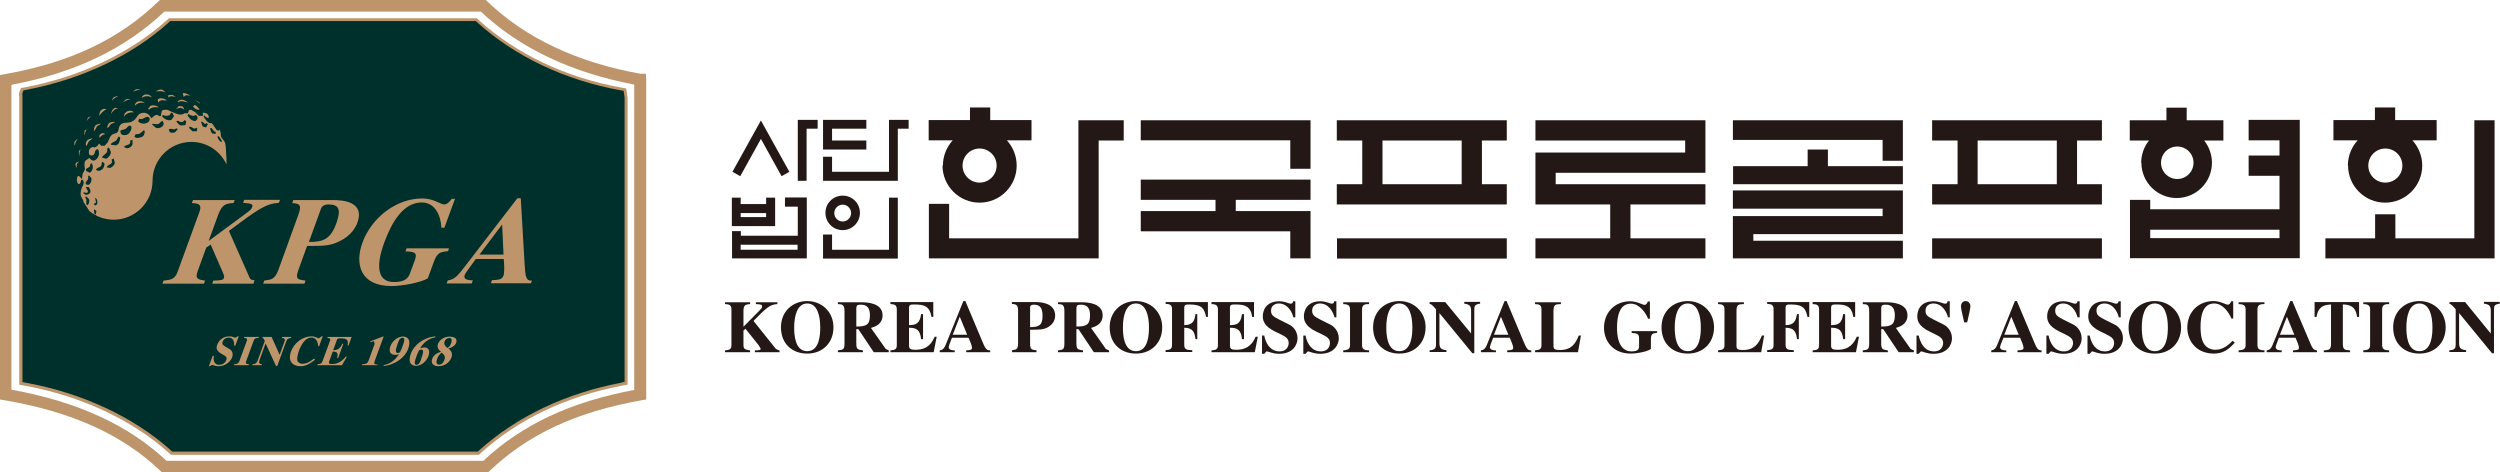 <?xml version="1.0" encoding="UTF-8"?><svg id="_레이어_2" xmlns="http://www.w3.org/2000/svg" viewBox="0 0 124.72 23.57"><defs><style>.cls-1{fill:#be956a;}.cls-2{fill:#231815;}.cls-3{fill:#00302b;}</style></defs><g id="Layer_1"><rect class="cls-2" x="66.7" y="11.89" width="8.47" height="1.01"/><path class="cls-2" d="m72.92,9.19h-3.95v-2.18h3.95v2.18Zm2.25-2.18v-1.01h-8.48v1.01h1.27v2.18h-1.27v1.01h8.48v-1.01h-1.24v-2.18h1.24Z"/><rect class="cls-2" x="96.39" y="11.89" width="8.47" height="1.01"/><path class="cls-2" d="m102.61,9.19h-3.95v-2.18h3.95v2.18Zm2.25-2.18v-1.01h-8.47v1.01h1.27v2.18h-1.27v1.01h8.47v-1.01h-1.24v-2.18h1.24Z"/><polygon class="cls-2" points="76.6 6 76.6 7.01 84.07 7.01 84.07 7.61 76.6 7.61 76.6 10.2 80.33 10.2 80.33 11.89 76.6 11.89 76.6 12.89 85.08 12.89 85.08 11.89 81.34 11.89 81.34 10.2 85.08 10.2 85.08 9.19 77.61 9.19 77.61 8.62 85.08 8.62 85.08 6 76.6 6"/><polygon class="cls-2" points="86.45 6 86.45 6.98 93.92 6.98 93.92 8.02 94.93 8.02 94.93 6 86.45 6"/><polygon class="cls-2" points="86.45 9.5 86.45 10.41 93.92 10.41 93.92 10.78 86.45 10.78 86.45 12.89 94.93 12.89 94.93 12.01 87.47 12.01 87.47 11.68 94.93 11.68 94.93 9.5 86.45 9.5"/><polygon class="cls-2" points="91.19 7.46 90.18 7.46 90.18 8.29 86.46 8.29 86.46 9.19 94.93 9.19 94.93 8.29 91.19 8.29 91.19 7.46"/><polygon class="cls-2" points="56.91 9.97 60.64 9.97 60.64 10.53 56.91 10.53 56.91 11.54 64.37 11.54 64.37 12.89 65.38 12.89 65.38 10.53 61.65 10.53 61.65 9.97 65.38 9.97 65.38 8.96 56.91 8.96 56.91 9.97"/><polygon class="cls-2" points="64.37 8.42 65.38 8.42 65.38 6 56.91 6 56.91 7 64.37 7 64.37 8.42"/><path class="cls-2" d="m107.27,11.46h6.45v.42h-6.45v-.42Zm4.91-5.47v1.01h1.54v.76h-1.54v1.01h1.54v1.67h-6.45v-.47h-1.01v2.91h8.47v-6.9h-2.55Z"/><path class="cls-2" d="m108.62,8.93c-.45,0-.81-.36-.81-.81s.36-.81.81-.81.81.36.81.81-.36.81-.81.81m-1.79-.81c0,.97.79,1.76,1.76,1.76s1.76-.79,1.76-1.76c0-.42-.15-.81-.39-1.11h.96v-1.01h-1.83v-.63h-1.01v.63h-1.83v1.01h.96c-.24.3-.39.69-.39,1.11"/><polygon class="cls-2" points="123.44 6 123.44 11.89 119.5 11.89 119.5 10.69 118.49 10.69 118.49 11.89 116.01 11.89 116.01 12.89 124.45 12.89 124.45 6 123.44 6"/><path class="cls-2" d="m119,9.11c-.47,0-.85-.38-.85-.85s.38-.85.85-.85.85.38.85.85-.38.85-.85.85m-1.86-.85c0,1.02.83,1.85,1.85,1.85s1.85-.83,1.85-1.85c0-.49-.19-.93-.49-1.26h1.21v-1.01h-2.07v-.63h-1.01v.63h-2.07v1.01h1.21c-.3.33-.49.77-.49,1.26"/><polygon class="cls-2" points="56.06 6 53.8 6 53.8 11.89 47.35 11.89 47.35 10.17 46.34 10.17 46.34 12.89 54.81 12.89 54.81 7.01 56.06 7.01 56.06 6"/><path class="cls-2" d="m48.87,9.11c-.47,0-.85-.38-.85-.85s.38-.85.85-.85.85.38.85.85-.38.85-.85.85m-1.85-.85c0,1.02.83,1.85,1.85,1.85s1.85-.83,1.85-1.85c0-.49-.19-.93-.49-1.26h1.23v-1.01h-2.06v-.63h-1.01v.63h-2.06v1.01h1.2c-.3.33-.49.77-.49,1.26"/><polygon class="cls-2" points="44.35 9.86 44.35 12.46 41.51 12.46 41.51 11.7 41.06 11.7 41.06 12.9 44.79 12.9 44.79 9.86 44.35 9.86"/><path class="cls-2" d="m42.04,10.21c.23,0,.42.19.42.42s-.19.42-.42.42-.42-.19-.42-.42.19-.42.42-.42m0,1.27c.47,0,.86-.38.86-.86s-.38-.86-.86-.86-.86.38-.86.86.38.86.86.86"/><polygon class="cls-2" points="36.54 8.57 36.93 8.79 37.96 6.93 38.99 8.79 39.38 8.57 37.96 6.01 36.54 8.57"/><polygon class="cls-2" points="39.8 5.98 39.8 9.02 40.24 9.02 40.24 6.42 40.79 6.42 40.79 5.98 39.8 5.98"/><polygon class="cls-2" points="43.22 7.01 41.51 7.01 41.51 6.42 43.22 6.42 43.22 5.98 41.06 5.98 41.06 7.46 43.22 7.46 43.22 7.01"/><polygon class="cls-2" points="45.33 5.98 44.79 5.98 44.35 5.98 44.35 8.57 41.51 8.57 41.51 7.82 41.06 7.82 41.06 9.02 44.79 9.02 44.79 6.42 45.33 6.42 45.33 5.98"/><path class="cls-2" d="m36.95,12.21h2.84v.25h-2.84v-.25Zm2.21-2.35v.45h.64v1.45h-2.84v-.23h-.44v1.36h3.73v-3.04h-1.08Z"/><path class="cls-2" d="m36.95,10.63h1.27v.2h-1.27v-.2Zm1.71-.77h-.44v.32h-1.27v-.32h-.44v1.42h2.16v-1.42Z"/><path class="cls-2" d="m38.9,17.57h-1.24v-.09c.23,0,.29-.02.29-.08l-.09-.16-.67-.84-.1.09v.73c0,.22.13.23.33.26v.09h-1.25v-.09c.2-.02.32-.04.32-.26v-1.79c0-.24-.15-.25-.32-.26v-.09h1.25v.09c-.2.02-.33.02-.33.34v.79l.8-.81c.1-.1.13-.13.13-.2,0-.09-.05-.11-.31-.12v-.09h1.07v.09c-.39.02-.57.21-1.19.84l1.12,1.4.18.08v.09Z"/><path class="cls-2" d="m40.27,15.02c-.71,0-1.31.5-1.31,1.31s.55,1.31,1.31,1.31,1.31-.53,1.31-1.31-.59-1.31-1.31-1.31m0,.12c.52,0,.65.65.65,1.19,0,.32-.02,1.19-.65,1.19s-.65-.87-.65-1.19c0-.54.14-1.19.65-1.19"/><path class="cls-2" d="m44.34,17.48l-.15-.07-.74-1.05c.2-.06.58-.18.58-.63,0-.62-.78-.65-1.04-.65h-1.19v.09c.21.01.33.02.33.34v1.63c0,.3-.07.31-.33.34v.09h1.25v-.09c-.25-.04-.33-.04-.33-.34v-.72h.1l.77,1.15h.75v-.09Zm-1.62-2.12c.02-.12.02-.16.23-.16.3,0,.45.16.45.53,0,.48-.19.56-.68.56v-.94Z"/><path class="cls-2" d="m44.43,15.07h2.13v.74h-.09c-.09-.53-.35-.62-.85-.62-.2,0-.27.01-.27.17v.86c.35,0,.55-.09.6-.55h.1v1.25h-.1c-.04-.46-.23-.57-.6-.57v.89c0,.16.07.21.31.21.37,0,.74-.1.97-.65h.1l-.15.77h-2.16v-.09c.21-.02.32-.04.32-.26v-1.79c0-.24-.15-.25-.32-.26v-.09Z"/><path class="cls-2" d="m49.38,17.48c-.18,0-.24-.12-.4-.51l-.82-1.95h-.1l-.82,2.03c-.11.28-.16.4-.36.43v.09h.75v-.09c-.12,0-.3-.02-.3-.16,0-.06.06-.21.16-.47h.83c.05.12.17.39.17.49,0,.12-.06.12-.29.14v.09h1.2v-.09Zm-1.85-.78l.35-.9.37.9h-.72Z"/><path class="cls-2" d="m50.48,17.57h1.23v-.09c-.26-.04-.32-.04-.32-.34v-.69c.49,0,.68,0,.91-.14.29-.17.34-.43.34-.56,0-.62-.67-.68-.97-.68h-1.19v.09c.2.02.31.03.31.34v1.63c0,.21-.05.26-.09.29-.03.02-.03.02-.21.05v.09Zm.91-2.24c0-.08.05-.13.18-.13.3,0,.44.14.44.56,0,.46-.17.56-.62.56v-.99Z"/><path class="cls-2" d="m55.32,17.48l-.15-.07-.74-1.05c.2-.06.58-.18.58-.63,0-.62-.78-.65-1.04-.65h-1.19v.09c.21.01.32.02.32.34v1.63c0,.3-.07.31-.32.34v.09h1.25v-.09c-.24-.04-.33-.04-.33-.34v-.72h.1l.77,1.15h.76v-.09Zm-1.62-2.12c.02-.12.03-.16.23-.16.3,0,.45.16.45.53,0,.48-.19.56-.68.56v-.94Z"/><path class="cls-2" d="m56.67,15.02c-.71,0-1.31.5-1.31,1.31s.55,1.31,1.31,1.31,1.31-.53,1.31-1.31-.59-1.31-1.31-1.31m0,.12c.52,0,.65.65.65,1.19,0,.32-.02,1.19-.65,1.19s-.65-.87-.65-1.19c0-.54.13-1.19.65-1.19"/><path class="cls-2" d="m58.17,15.07h2.09v.74h-.09c-.08-.38-.18-.62-.82-.62-.2,0-.27.01-.27.17v.86c.46,0,.52-.26.56-.55h.09v1.25h-.09c-.04-.3-.1-.57-.56-.57v.86c0,.24.15.25.4.26v.09h-1.33v-.09c.21-.02.32-.04.32-.26v-1.79c0-.24-.15-.25-.32-.26v-.09Z"/><path class="cls-2" d="m60.43,15.07h2.13v.74h-.09c-.08-.53-.35-.62-.84-.62-.2,0-.27.01-.27.17v.86c.36,0,.54-.09.6-.55h.1v1.25h-.1c-.04-.46-.23-.57-.6-.57v.89c0,.16.07.21.31.21.36,0,.74-.1.97-.65h.11l-.15.77h-2.16v-.09c.21-.02.32-.04.32-.26v-1.79c0-.24-.16-.25-.32-.26v-.09Z"/><path class="cls-2" d="m64.52,15.82c-.06-.26-.29-.68-.72-.68-.19,0-.39.11-.39.35,0,.2.07.28.38.44l.54.27c.13.06.4.28.4.68,0,.32-.23.77-.91.77-.35,0-.52-.12-.64-.12l-.11.12h-.11v-.91h.11c.07.37.29.79.76.79.44,0,.46-.37.46-.41,0-.24-.17-.33-.41-.45l-.25-.12c-.63-.3-.63-.62-.63-.79,0-.22.12-.73.82-.73.29,0,.47.12.57.12.09,0,.11-.05.12-.12h.11v.8h-.1Z"/><path class="cls-2" d="m66.57,15.82c-.06-.26-.29-.68-.72-.68-.19,0-.39.11-.39.35,0,.2.07.28.38.44l.54.27c.12.06.41.28.41.68,0,.32-.24.77-.92.77-.35,0-.52-.12-.63-.12l-.11.12h-.11v-.91h.11c.07.37.29.79.76.79.44,0,.46-.37.46-.41,0-.24-.17-.33-.42-.45l-.25-.12c-.63-.3-.63-.62-.63-.79,0-.22.12-.73.82-.73.29,0,.47.12.57.12.09,0,.11-.05.12-.12h.11v.8h-.1Z"/><path class="cls-2" d="m68.3,17.57h-1.29v-.09c.2-.02.34-.04.34-.26v-1.79c0-.24-.17-.25-.34-.26v-.09h1.29v.09c-.18,0-.35.01-.35.26v1.79c0,.23.15.25.35.26v.09Z"/><path class="cls-2" d="m69.81,15.02c-.71,0-1.31.5-1.31,1.31s.55,1.31,1.31,1.31,1.31-.53,1.31-1.31-.59-1.31-1.31-1.31m0,.12c.52,0,.65.65.65,1.19,0,.32-.02,1.19-.65,1.19s-.65-.87-.65-1.19c0-.54.13-1.19.65-1.19"/><path class="cls-2" d="m71.31,17.48c.22-.03.33-.05.33-.3v-1.75c-.21-.25-.27-.27-.32-.27v-.09h.78l1.29,1.57h0v-1.12c0-.22-.04-.34-.34-.37v-.09h.79v.09c-.26.03-.29.12-.29.29v2.18h-.1l-1.64-2h0v1.48c0,.27.08.34.35.37v.09h-.84v-.09Z"/><path class="cls-2" d="m76.38,17.48c-.18,0-.24-.12-.4-.51l-.82-1.95h-.1l-.82,2.03c-.11.28-.16.4-.36.43v.09h.75v-.09c-.13,0-.3-.02-.3-.16,0-.06.06-.21.16-.47h.83c.05.12.17.39.17.49,0,.12-.07.12-.3.14v.09h1.2v-.09Zm-1.85-.78l.35-.9.37.9h-.72Z"/><path class="cls-2" d="m78.71,17.57h-2.13v-.09c.21-.03.32-.04.32-.26v-1.79c0-.24-.15-.25-.32-.26v-.09h1.29v.09c-.26.01-.37.01-.37.34v1.74c0,.18.08.21.33.21.56,0,.77-.31.93-.72h.11l-.15.84Z"/><path class="cls-2" d="m82.68,16.6c-.23.03-.32.04-.32.34v.47c-.18.13-.68.23-1,.23-.92,0-1.34-.65-1.34-1.29,0-.73.51-1.32,1.31-1.32.33,0,.62.18.71.18s.13-.08.17-.17h.1v.86h-.09c-.13-.32-.44-.75-.86-.75-.54,0-.69.56-.69,1.2,0,.26.02,1.18.72,1.18.33,0,.38-.11.38-.27v-.39c0-.23-.12-.24-.37-.26v-.09h1.27v.09Z"/><path class="cls-2" d="m84.2,15.02c-.72,0-1.31.5-1.31,1.31s.55,1.31,1.31,1.31,1.31-.53,1.31-1.31-.6-1.31-1.31-1.31m0,.12c.52,0,.65.65.65,1.19,0,.32-.02,1.19-.65,1.19s-.65-.87-.65-1.19c0-.54.13-1.19.65-1.19"/><path class="cls-2" d="m87.85,17.57h-2.14v-.09c.21-.03.32-.04.32-.26v-1.79c0-.24-.15-.25-.32-.26v-.09h1.29v.09c-.26.01-.37.01-.37.34v1.74c0,.18.08.21.33.21.56,0,.77-.31.94-.72h.11l-.15.84Z"/><path class="cls-2" d="m88.17,15.07h2.09v.74h-.09c-.08-.38-.18-.62-.82-.62-.2,0-.27.01-.27.17v.86c.46,0,.51-.26.57-.55h.09v1.25h-.09c-.04-.3-.1-.57-.57-.57v.86c0,.24.15.25.41.26v.09h-1.33v-.09c.21-.02.32-.04.32-.26v-1.79c0-.24-.15-.25-.32-.26v-.09Z"/><path class="cls-2" d="m90.42,15.07h2.13v.74h-.09c-.09-.53-.35-.62-.84-.62-.2,0-.27.01-.27.17v.86c.36,0,.54-.09.6-.55h.1v1.25h-.1c-.04-.46-.23-.57-.6-.57v.89c0,.16.07.21.31.21.37,0,.74-.1.97-.65h.11l-.15.77h-2.16v-.09c.21-.02.32-.04.32-.26v-1.79c0-.24-.15-.25-.32-.26v-.09Z"/><path class="cls-2" d="m95.47,17.48l-.15-.07-.74-1.05c.2-.06.58-.18.58-.63,0-.62-.79-.65-1.04-.65h-1.19v.09c.21.01.32.02.32.34v1.63c0,.3-.07.31-.32.34v.09h1.25v-.09c-.24-.04-.33-.04-.33-.34v-.72h.1l.77,1.15h.76v-.09Zm-1.62-2.12c.02-.12.03-.16.23-.16.29,0,.45.16.45.53,0,.48-.19.56-.68.56v-.94Z"/><path class="cls-2" d="m97.18,15.82c-.07-.26-.29-.68-.73-.68-.19,0-.39.11-.39.35,0,.2.06.28.38.44l.54.27c.12.06.4.28.4.68,0,.32-.23.77-.92.77-.35,0-.52-.12-.63-.12l-.11.12h-.11v-.91h.11c.08.37.29.79.76.79.44,0,.46-.37.46-.41,0-.24-.17-.33-.41-.45l-.25-.12c-.63-.3-.63-.62-.63-.79,0-.22.11-.73.81-.73.29,0,.47.12.58.12.09,0,.11-.05.12-.12h.11v.8h-.1Z"/><path class="cls-2" d="m97.99,16.08c-.06-.26-.17-.71-.16-.79,0-.16.09-.27.23-.27s.24.11.24.27c0,.08-.1.53-.16.79h-.15Z"/><path class="cls-2" d="m101.84,17.48c-.18,0-.24-.12-.4-.51l-.82-1.95h-.1l-.82,2.03c-.11.28-.16.4-.36.43v.09h.75v-.09c-.13,0-.31-.02-.31-.16,0-.06.06-.21.17-.47h.83c.05.12.17.39.17.49,0,.12-.07.12-.3.14v.09h1.2v-.09Zm-1.85-.78l.35-.9.37.9h-.72Z"/><path class="cls-2" d="m103.64,15.82c-.06-.26-.29-.68-.72-.68-.19,0-.39.11-.39.35,0,.2.07.28.38.44l.54.27c.12.06.4.28.4.68,0,.32-.23.77-.91.77-.35,0-.52-.12-.63-.12l-.11.12h-.11v-.91h.11c.07.37.29.79.76.79.44,0,.46-.37.46-.41,0-.24-.17-.33-.41-.45l-.25-.12c-.63-.3-.63-.62-.63-.79,0-.22.12-.73.81-.73.3,0,.47.12.58.12.09,0,.11-.05.12-.12h.11v.8h-.1Z"/><path class="cls-2" d="m105.7,15.82c-.06-.26-.28-.68-.72-.68-.19,0-.39.11-.39.35,0,.2.07.28.38.44l.54.27c.13.06.4.28.4.68,0,.32-.23.77-.92.77-.35,0-.52-.12-.63-.12l-.11.12h-.11v-.91h.11c.07.37.29.79.76.79.44,0,.46-.37.46-.41,0-.24-.17-.33-.41-.45l-.25-.12c-.63-.3-.63-.62-.63-.79,0-.22.12-.73.81-.73.3,0,.47.12.58.12.08,0,.11-.05.12-.12h.11v.8h-.11Z"/><path class="cls-2" d="m107.5,15.02c-.71,0-1.31.5-1.31,1.31s.54,1.31,1.31,1.31,1.31-.53,1.31-1.31-.6-1.31-1.31-1.31m0,.12c.52,0,.65.65.65,1.19,0,.32-.02,1.19-.65,1.19s-.65-.87-.65-1.19c0-.54.13-1.19.65-1.19"/><path class="cls-2" d="m111.48,17.1c-.27.31-.56.54-1.03.54-.86,0-1.33-.61-1.33-1.3,0-.75.53-1.32,1.31-1.32.33,0,.62.18.71.18s.13-.08.17-.17h.1v.86h-.09c-.13-.32-.44-.75-.86-.75-.54,0-.68.56-.68,1.18,0,.22.02.58.16.81.15.27.45.32.56.32.29,0,.56-.11.88-.45l.11.09Z"/><path class="cls-2" d="m112.97,17.57h-1.29v-.09c.2-.02.35-.04.35-.26v-1.79c0-.24-.18-.25-.35-.26v-.09h1.29v.09c-.17,0-.35.01-.35.26v1.79c0,.23.15.25.35.26v.09Z"/><path class="cls-2" d="m115.59,17.48c-.18,0-.24-.12-.4-.51l-.83-1.95h-.1l-.82,2.03c-.11.28-.16.4-.36.43v.09h.75v-.09c-.13,0-.3-.02-.3-.16,0-.06.06-.21.16-.47h.83c.05.12.17.39.17.49,0,.12-.07.12-.3.14v.09h1.2v-.09Zm-1.85-.78l.35-.9.37.9h-.72Z"/><path class="cls-2" d="m117.25,17.57h-1.32v-.09c.27-.02.36-.03.36-.34v-1.95c-.26.02-.64.04-.72.62h-.1v-.74h2.22v.74s-.1,0-.1,0c-.07-.59-.45-.61-.71-.62v1.95c0,.31.09.32.36.34v.09Z"/><path class="cls-2" d="m119.19,17.57h-1.29v-.09c.2-.02.34-.04.34-.26v-1.79c0-.24-.17-.25-.34-.26v-.09h1.29v.09c-.17,0-.35.01-.35.26v1.79c0,.23.15.25.35.26v.09Z"/><path class="cls-2" d="m120.7,15.02c-.71,0-1.31.5-1.31,1.31s.55,1.31,1.31,1.31,1.31-.53,1.31-1.31-.59-1.31-1.31-1.31m0,.12c.52,0,.65.65.65,1.19,0,.32-.02,1.19-.65,1.19s-.65-.87-.65-1.19c0-.54.13-1.19.65-1.19"/><path class="cls-2" d="m122.19,17.48c.22-.03.32-.05.32-.3v-1.75c-.21-.25-.27-.27-.31-.27v-.09h.78l1.28,1.57h0v-1.12c0-.22-.04-.34-.34-.37v-.09h.79v.09c-.27.03-.29.12-.29.29v2.18h-.1l-1.64-2h0v1.48c0,.27.08.34.35.37v.09h-.84v-.09Z"/><path class="cls-1" d="m31.66,19.45c-3.21.6-5.61,1.73-7.55,3.54h-15.8c-1.91-1.79-4.44-2.95-7.74-3.55V4.23c3.16-.59,5.66-1.79,7.63-3.65h15.79c1.92,1.81,4.5,3.04,7.65,3.64v15.23Zm.56-15.77h-.27c-3.18-.57-5.74-1.79-7.63-3.6l-.08-.08H7.98l-.09.08C5.98,1.93,3.53,3.1.4,3.67l-.4.07v16.19l.24.04c3.34.57,5.88,1.72,7.76,3.52l.08.08h16.27l.08-.08c1.91-1.82,4.31-2.94,7.57-3.52l.24-.04V3.97l-.02-.29Z"/><path class="cls-3" d="m31.23,4.85l-.04-.2-.03-.18-.18-.03c-2.78-.51-5.25-1.68-7.15-3.39l-.07-.07h-15.3l-.07.07c-1.84,1.67-4.38,2.86-7.14,3.37l-.14.03-.05.13c-.04.1-.03.18-.02.23h0v14.3l.21.04c2.82.51,5.39,1.71,7.23,3.37l.07.06h15.3l.07-.06c1.88-1.7,4.33-2.86,7.09-3.37l.21-.04V4.85Z"/><path class="cls-1" d="m31.01,19.09c-2.77.52-5.24,1.69-7.12,3.39l-.05.05h-15.25l-.05-.05c-1.86-1.67-4.44-2.88-7.27-3.39l-.15-.03V4.8s-.02-.11.01-.19l.04-.1.1-.02c2.78-.52,5.33-1.72,7.17-3.39l.05-.05h15.25l.05.05c1.9,1.72,4.39,2.9,7.19,3.41l.13.02.05.33v14.19s-.15.03-.15.03Zm.22-14.68l-.23-.04c-2.77-.5-5.23-1.67-7.12-3.37l-.09-.09h-15.36l-.1.09c-1.83,1.65-4.35,2.84-7.1,3.36l-.18.03-.07.17c-.05.11-.03.21-.02.28v14.35l.27.05c2.8.51,5.36,1.7,7.2,3.36l.1.09h15.36l.1-.09c1.86-1.69,4.3-2.84,7.05-3.36l.27-.05V4.89l-.07-.49Z"/><path class="cls-3" d="m7.48,3.87c-2.33,0-4.22,1.89-4.22,4.22s1.89,4.22,4.22,4.22,4.22-1.89,4.22-4.22-1.89-4.22-4.22-4.22"/><path class="cls-1" d="m3.78,8.16c.02-.09.18-.09.18-.1,0,0-.09.04-.12.13-.04.1,0,.21,0,.21-.04-.08-.1-.15-.07-.24"/><path class="cls-1" d="m3.97,7.79s-.06-.16-.03-.27l.18-.12c-.12.04-.17.17-.15.38"/><path class="cls-1" d="m4.96,6.75c.05-.08.13-.13.23-.1l.05.05c-.12,0-.21.09-.28.19v-.14Z"/><path class="cls-1" d="m5.37,6.4c-.04-.11.02-.2.09-.27.07-.05.19-.05.28-.05-.04.07-.16.05-.23.14l-.14.18Z"/><path class="cls-1" d="m6.18,5.81c.01-.08.04-.2.18-.26.1-.05.19-.02.25,0l.06.05c-.21,0-.35.04-.48.21"/><path class="cls-1" d="m5.75,5.38l.16.02c-.19.03-.27.12-.37.28.02-.12.07-.25.21-.3"/><path class="cls-1" d="m5.04,5.51c.09-.11.21-.07.28-.07-.16.09-.32.22-.35.35,0-.04-.04-.15.06-.28"/><path class="cls-1" d="m10.29,5.45l-.19-.17.19.17Z"/><path class="cls-1" d="m9.63,5.33l.06-.09c.12.01.18.12.26.21l-.02.03c-.11,0-.21-.06-.29-.15"/><path class="cls-1" d="m7.39,5.43l.11-.15c.14-.05.29-.02.4.06v.02c-.16-.03-.35-.02-.46.11l-.06-.05Z"/><path class="cls-1" d="m8.75,5.48l.17-.19.2.02.08.17s-.07-.08-.2-.1c-.14,0-.24.09-.25.09"/><path class="cls-1" d="m6.9,5.06c.18-.03.24.02.33.09h0c-.2-.07-.39,0-.5.12-.02-.04.04-.18.16-.21"/><polygon class="cls-1" points="9.97 5.17 9.95 5.12 9.71 4.97 9.97 5.17"/><path class="cls-1" d="m7.86,4.97c.1-.1.24-.07.36-.03l.11.08c-.13-.01-.28-.06-.39.04l-.05.06-.02-.15Z"/><path class="cls-1" d="m8.89,5.11c-.07-.07.09-.14.18-.14.09,0,.25.09.31.15-.1-.03-.39-.13-.49-.02"/><path class="cls-1" d="m6.51,4.96c-.19,0-.36.15-.36.15,0,0,.06-.13.16-.16.1-.03.22.01.21.01"/><path class="cls-1" d="m8.38,4.76s.15-.04.24-.02l.15.1c-.09-.02-.35-.1-.35.05l-.04-.14Z"/><path class="cls-1" d="m7.79,4.55c.06-.04.18-.1.28-.08.1.02.19.16.19.16-.13-.11-.36-.08-.46-.07"/><path class="cls-1" d="m9.11,4.66c.04-.05.26.02.35.1v.02c-.23-.09-.29.06-.29.06l-.05-.18Z"/><path class="cls-1" d="m4.23,6.77s-.04-.17,0-.27l.2-.09c-.12.02-.19.15-.2.36"/><path class="cls-1" d="m4.31,7.29c-.06-.1-.02-.2.03-.28.06-.06.18-.09.27-.11-.03.08-.15.09-.2.19l-.1.21Z"/><path class="cls-1" d="m4.71,6.54c-.06-.1,0-.2.05-.28.06-.06.18-.08.27-.1-.03.07-.15.08-.21.17l-.11.21Z"/><path class="cls-1" d="m7.28,4.71c.18,0,.23.06.3.15h0c-.19-.1-.38-.07-.51.03-.01-.04.07-.17.2-.18"/><path class="cls-1" d="m7.03,4.49c-.19-.03-.39.09-.39.09,0,0,.08-.12.19-.13.1-.01.21.05.2.05"/><path class="cls-1" d="m5.91,4.81c-.19.04-.33.21-.33.21,0,0,.03-.14.13-.18.09-.05.21-.03.21-.03"/><path class="cls-1" d="m4.58,5.79c-.18.08-.27.28-.27.28l.08-.21.2-.07Z"/><path class="cls-1" d="m3.89,6.92c-.14.13-.16.36-.16.36,0,0-.05-.13,0-.22.05-.09.16-.14.16-.13"/><path class="cls-1" d="m3.97,9.16c.09-.03.04-.3.18-.16.06.11,0,.26-.07.36-.18.53.11.54.08.71.11.15.19.3.3.46.33.27.75.43,1.21.43,1.07,0,1.94-.87,1.94-1.94s.87-1.94,1.94-1.94c.78,0,1.44.46,1.75,1.12,0-.19,0-.38-.02-.57-.02-.18,0-.39-.07-.55l-.13-.18c-.12-.13-.02-.32-.15-.45v.06c-.16.04-.17-.16-.27-.22,0-.09-.08-.1-.12-.16l-.05.02c-.16-.05-.28-.22-.34-.36l.04-.03c.06.06.13.12.22.13.02-.09-.02-.17-.09-.23l-.16-.04c-.13.03.05.12-.06.16h-.18s-.2-.2-.2-.2c-.1-.03-.19-.16-.29-.08l-.06.15h-.16c-.22.16-.46-.01-.66-.08l-.19-.09c-.1,0-.22-.03-.29.06l-.04.21c-.05.15-.13-.07-.25-.01-.09.02-.16.1-.22.16-.07-.06-.09-.16-.18-.21-.09-.07-.24-.08-.35-.04-.2.07-.21.3-.41.39-.19.15-.47,0-.63.21-.07.08-.06.19-.09.29-.04.09-.13.11-.2.13-.22.07-.24.26-.32.42l-.16.18h-.17l-.11-.11c-.05.1-.14.2-.26.19l-.02-.02c-.08,0-.16.06-.2.12-.04.09-.03.19,0,.28l.12.03c.21-.02.1-.3.29-.32.08.06.06.14.07.24-.01.13-.09.26-.22.32-.1.05-.19-.04-.26-.12l-.18.12c-.09.09-.07.25-.05.37.04.11-.07.21-.11.3v.03s-.03.23-.03.23l-.15-.15h-.06c-.06.14-.06.29.03.41l.06-.02Z"/><polygon class="cls-3" points="4.71 10.66 4.78 10.71 4.81 10.52 4.68 10.44 4.71 10.66"/><path class="cls-3" d="m4.67,10.2c.02-.08.18-.06.1-.18l-.02-.16c.11.07.12.21.1.32l-.08.07-.09-.05Z"/><path class="cls-3" d="m4.3,10.17c0-.1.05-.23-.05-.3l.04-.08.15.14c.04.11,0,.22-.06.31l-.09-.06Z"/><path class="cls-3" d="m4.25,9.7l-.11-.07c.04-.09.28.09.24-.11l-.1-.19h.14c.06.08.12.18.08.28-.05.09-.17.13-.26.09"/><path class="cls-3" d="m4.27,9.15c0-.12.19-.19.12-.34l.04-.06.12.12c.04.12-.01.25-.09.33-.06.04-.17.03-.19-.06"/><path class="cls-3" d="m4.29,8.52c-.04-.17.2-.12.2-.26l.04-.12c.11.03.09.14.1.23-.01.1-.06.2-.15.25l-.19-.1Z"/><path class="cls-3" d="m4.79,8.47c.04-.13.21-.1.27-.22l.03-.18.11.06c.03.1-.01.18-.05.26-.08.12-.25.18-.36.08"/><path class="cls-3" d="m5.09,7.86c.02-.1.15-.14.21-.23.11-.06-.02-.29.14-.26l.09.21c0,.14-.11.28-.23.34l-.21-.06Z"/><path class="cls-3" d="m6.18,7.34c.05-.14.38-.06.31-.32l.12-.05v.23c-.04.12-.16.19-.28.2l-.15-.07Z"/><path class="cls-3" d="m5.56,7.24l-.03-.05c.07-.12.27-.11.33-.28l.05-.1.09.05c-.02.15-.04.33-.21.39l-.23-.02Z"/><path class="cls-3" d="m10.85,6.8h.08c.05.1.14.18.14.29-.13-.04-.21-.16-.22-.29"/><path class="cls-3" d="m6.71,6.81l.06-.12c.18.04.29-.09.4-.19l.05.03c0,.11-.02.24-.14.3-.11.04-.29.1-.38-.02"/><path class="cls-3" d="m6.03,6.67l-.03-.14c.06-.06.17-.05.26-.1.09-.05.15-.22.28-.14.06.14-.04.27-.12.38-.1.08-.29.11-.39,0"/><path class="cls-3" d="m10.59,6.66c-.07-.07-.09-.17-.11-.27h.08c.06.06.09.19.2.18v.11s-.17-.02-.17-.02Z"/><path class="cls-3" d="m8.48,6.61l-.06-.15c.11-.1.27.07.37-.06l.08.04-.14.16c-.09.03-.18.03-.26,0"/><path class="cls-3" d="m9.44,6.38v-.05c.14-.05.23.18.35.04l.05.03-.02.15h-.22l-.16-.16Z"/><path class="cls-3" d="m7.59,6.21v-.03c.13-.02.29.08.39-.06l.12-.1.06.11c.02.09-.02.15-.09.2-.08.06-.19.08-.29.05l-.19-.17Z"/><path class="cls-3" d="m10.11,6.31l-.08-.24c.14-.04.14.21.28.07l.06.05-.09.17-.17-.05Z"/><path class="cls-3" d="m8.8,6.06c.06-.09.15.02.22.03.08.02.15-.04.19-.1l.08.06-.04.19-.23.02c-.09-.03-.17-.12-.22-.2"/><path class="cls-3" d="m6.89,6.05l.06-.13c.18.09.27-.12.44-.09l.08.07c0,.09-.02.18-.12.22-.14.08-.36.06-.46-.07"/><path class="cls-3" d="m9.36,5.78l.02-.09c.1.03.18.1.3.09l.09-.05c.06.05.11.13.08.21l-.1.1c-.16,0-.3-.12-.38-.26"/><path class="cls-3" d="m8.08,5.78l.05-.04c.09.04.19.05.3.02.08-.02.07-.19.18-.12l.07.16-.12.17c-.16.08-.33-.02-.45-.13l-.02-.06Z"/><path class="cls-3" d="m5.32,8.35c.03-.15.37-.14.24-.38l.11-.07.06.22c-.02.12-.13.22-.24.26l-.16-.03Z"/><path class="cls-1" d="m13.13,14.15h2.06l.05-.15c-.41-.06-.52-.07-.34-.57l.42-1.16c.82,0,1.14,0,1.61-.23.59-.28.82-.71.9-.93.38-1.04-.71-1.13-1.21-1.13h-1.99l-.05.15c.32.03.5.05.31.57l-.99,2.73c-.12.34-.24.43-.33.48-.05.03-.07.04-.39.09l-.05.15Zm2.88-3.74c.06-.13.16-.21.38-.21.51,0,.64.23.39.94-.28.76-.62.94-1.37.93l.6-1.65Z"/><path class="cls-1" d="m22.36,12.53c-.4.04-.55.06-.73.57l-.29.79c-.37.21-1.27.38-1.81.38-1.55,0-1.84-1.09-1.45-2.16.44-1.22,1.66-2.21,2.99-2.21.56,0,.92.3,1.08.3s.27-.13.39-.28h.16l-.53,1.44h-.15c-.02-.54-.28-1.26-.98-1.26-.9,0-1.48.94-1.87,2-.16.44-.68,1.97.49,1.97.54,0,.71-.19.8-.45l.24-.65c.14-.39-.05-.41-.47-.43l.05-.15h2.12l-.05.15Z"/><path class="cls-1" d="m26.53,14c-.3.01-.32-.2-.36-.86l-.19-3.25h-.17l-2.6,3.38c-.36.47-.52.67-.87.72l-.06.15h1.25l.06-.15c-.21-.01-.49-.03-.41-.27.04-.1.23-.35.56-.8h1.39c.02.2.05.65-.01.82-.08.21-.19.21-.58.24l-.05.15h2l.05-.15Zm-2.61-1.3l1.13-1.5.07,1.5h-1.2Z"/><path class="cls-1" d="m12.66,14.15h-2.07l.05-.15c.38-.01.5-.03.53-.13.03-.08,0-.15-.05-.27l-.61-1.4-.22.15-.44,1.21c-.13.37.07.39.38.44l-.05.15h-2.08l.06-.15c.35-.04.56-.06.7-.44l1.09-2.99c.15-.41-.1-.42-.38-.44l.06-.15h2.08l-.06.15c-.35.02-.56.04-.76.57l-.48,1.32,1.83-1.35c.23-.17.3-.22.34-.34.05-.14-.02-.18-.45-.21l.05-.15h1.79l-.06.15c-.66.04-1.07.34-2.49,1.4l1.03,2.33c.05.11.13.13.25.13l-.05.15Z"/><path class="cls-1" d="m11.68,17.23c.01-.14-.02-.39-.27-.39-.11,0-.25.06-.3.2-.04.12-.02.16.13.25l.25.15c.05.04.17.16.09.39-.07.18-.3.44-.68.44-.2,0-.27-.07-.33-.07l-.09.07h-.06l.19-.52h.06c-.04.21,0,.45.27.45.25,0,.34-.21.35-.24.05-.14-.03-.19-.14-.25l-.12-.07c-.29-.17-.23-.35-.19-.45.05-.13.21-.41.61-.41.17,0,.24.07.3.07l.1-.07h.06l-.17.46h-.06Z"/><path class="cls-1" d="m12.4,18.22h-.73l.02-.05c.12-.01.2-.02.25-.15l.37-1.01c.05-.14-.04-.14-.14-.15l.02-.05h.73l-.02.05c-.1,0-.2,0-.25.15l-.37,1.01c-.05.13.03.14.14.15l-.02.05Z"/><path class="cls-1" d="m12.6,18.17c.13-.01.19-.03.25-.17l.36-.99c-.06-.14-.09-.15-.12-.15l.02-.05h.44l.4.89h0l.23-.63c.05-.13.05-.2-.12-.21l.02-.05h.45l-.02.05c-.16.02-.19.07-.23.17l-.45,1.23h-.06l-.52-1.13h0l-.3.83c-.05.15-.03.19.12.21l-.02.05h-.47l.02-.05Z"/><path class="cls-1" d="m15.7,17.96c-.22.17-.43.31-.7.31-.49,0-.63-.35-.48-.74.16-.43.58-.75,1.02-.75.19,0,.31.1.37.1l.13-.1h.06l-.18.49h-.05c0-.18-.09-.43-.33-.43-.3,0-.5.32-.63.67-.04.12-.1.33-.08.46.04.15.19.18.25.18.16,0,.34-.06.59-.26l.05.05Z"/><path class="cls-1" d="m16.33,16.81h1.21l-.15.42h-.05c.06-.3-.07-.35-.35-.35-.12,0-.16,0-.19.1l-.18.49c.2,0,.33-.05.46-.32h.05l-.26.71h-.05c.07-.26-.02-.32-.22-.32l-.18.5c-.04.09,0,.12.14.12.2,0,.44-.05.69-.37h.06l-.25.43h-1.23l.02-.05c.13-.01.19-.02.24-.15l.37-1.01c.05-.14-.04-.14-.13-.15l.02-.05Z"/><path class="cls-1" d="m18.84,18.22h-.79l.02-.05c.24,0,.28-.08.33-.21l.29-.8-.03-.14-.19.05.02-.05.61-.23h.04l-.44,1.2c-.05.14-.05.2.15.2l-.02.05Z"/><path class="cls-1" d="m19.12,18.26c.65-.06,1.1-.47,1.24-.85.18-.5-.07-.62-.25-.62-.38,0-.59.36-.63.47-.13.36.08.44.22.44h.11s.1-.04.1-.04c-.25.4-.54.51-.76.55l-.03.06Zm.72-1.12c.06-.16.11-.29.24-.29s.12.13-.04.54l-.09.19-.1.03c-.15,0-.12-.16-.01-.46"/><path class="cls-1" d="m21.73,16.78c-.65.06-1.09.47-1.23.85-.18.5.06.62.25.62.37,0,.58-.36.62-.48.13-.36-.07-.44-.21-.44l-.2.04c.23-.38.53-.5.75-.54l.02-.05Zm-.71,1.12c-.06.16-.11.3-.24.3s-.12-.13.04-.54l.09-.19.1-.03c.14,0,.12.16,0,.46"/><path class="cls-1" d="m21.81,17.9c.05-.15.12-.22.22-.31.11.09.21.18.14.36-.02.06-.09.24-.27.24-.14,0-.15-.14-.09-.29m.65-1.11c-.33,0-.54.18-.61.37-.06.17.03.3.15.39-.16.05-.36.13-.44.36-.08.23.08.36.31.36.3,0,.55-.17.65-.43.07-.2,0-.34-.15-.45.13-.04.32-.11.39-.29.04-.12.02-.3-.29-.3m-.29.23c.03-.09.13-.17.23-.17.16,0,.13.15.1.26-.05.13-.1.18-.18.24-.02-.01-.22-.13-.15-.33"/></g></svg>